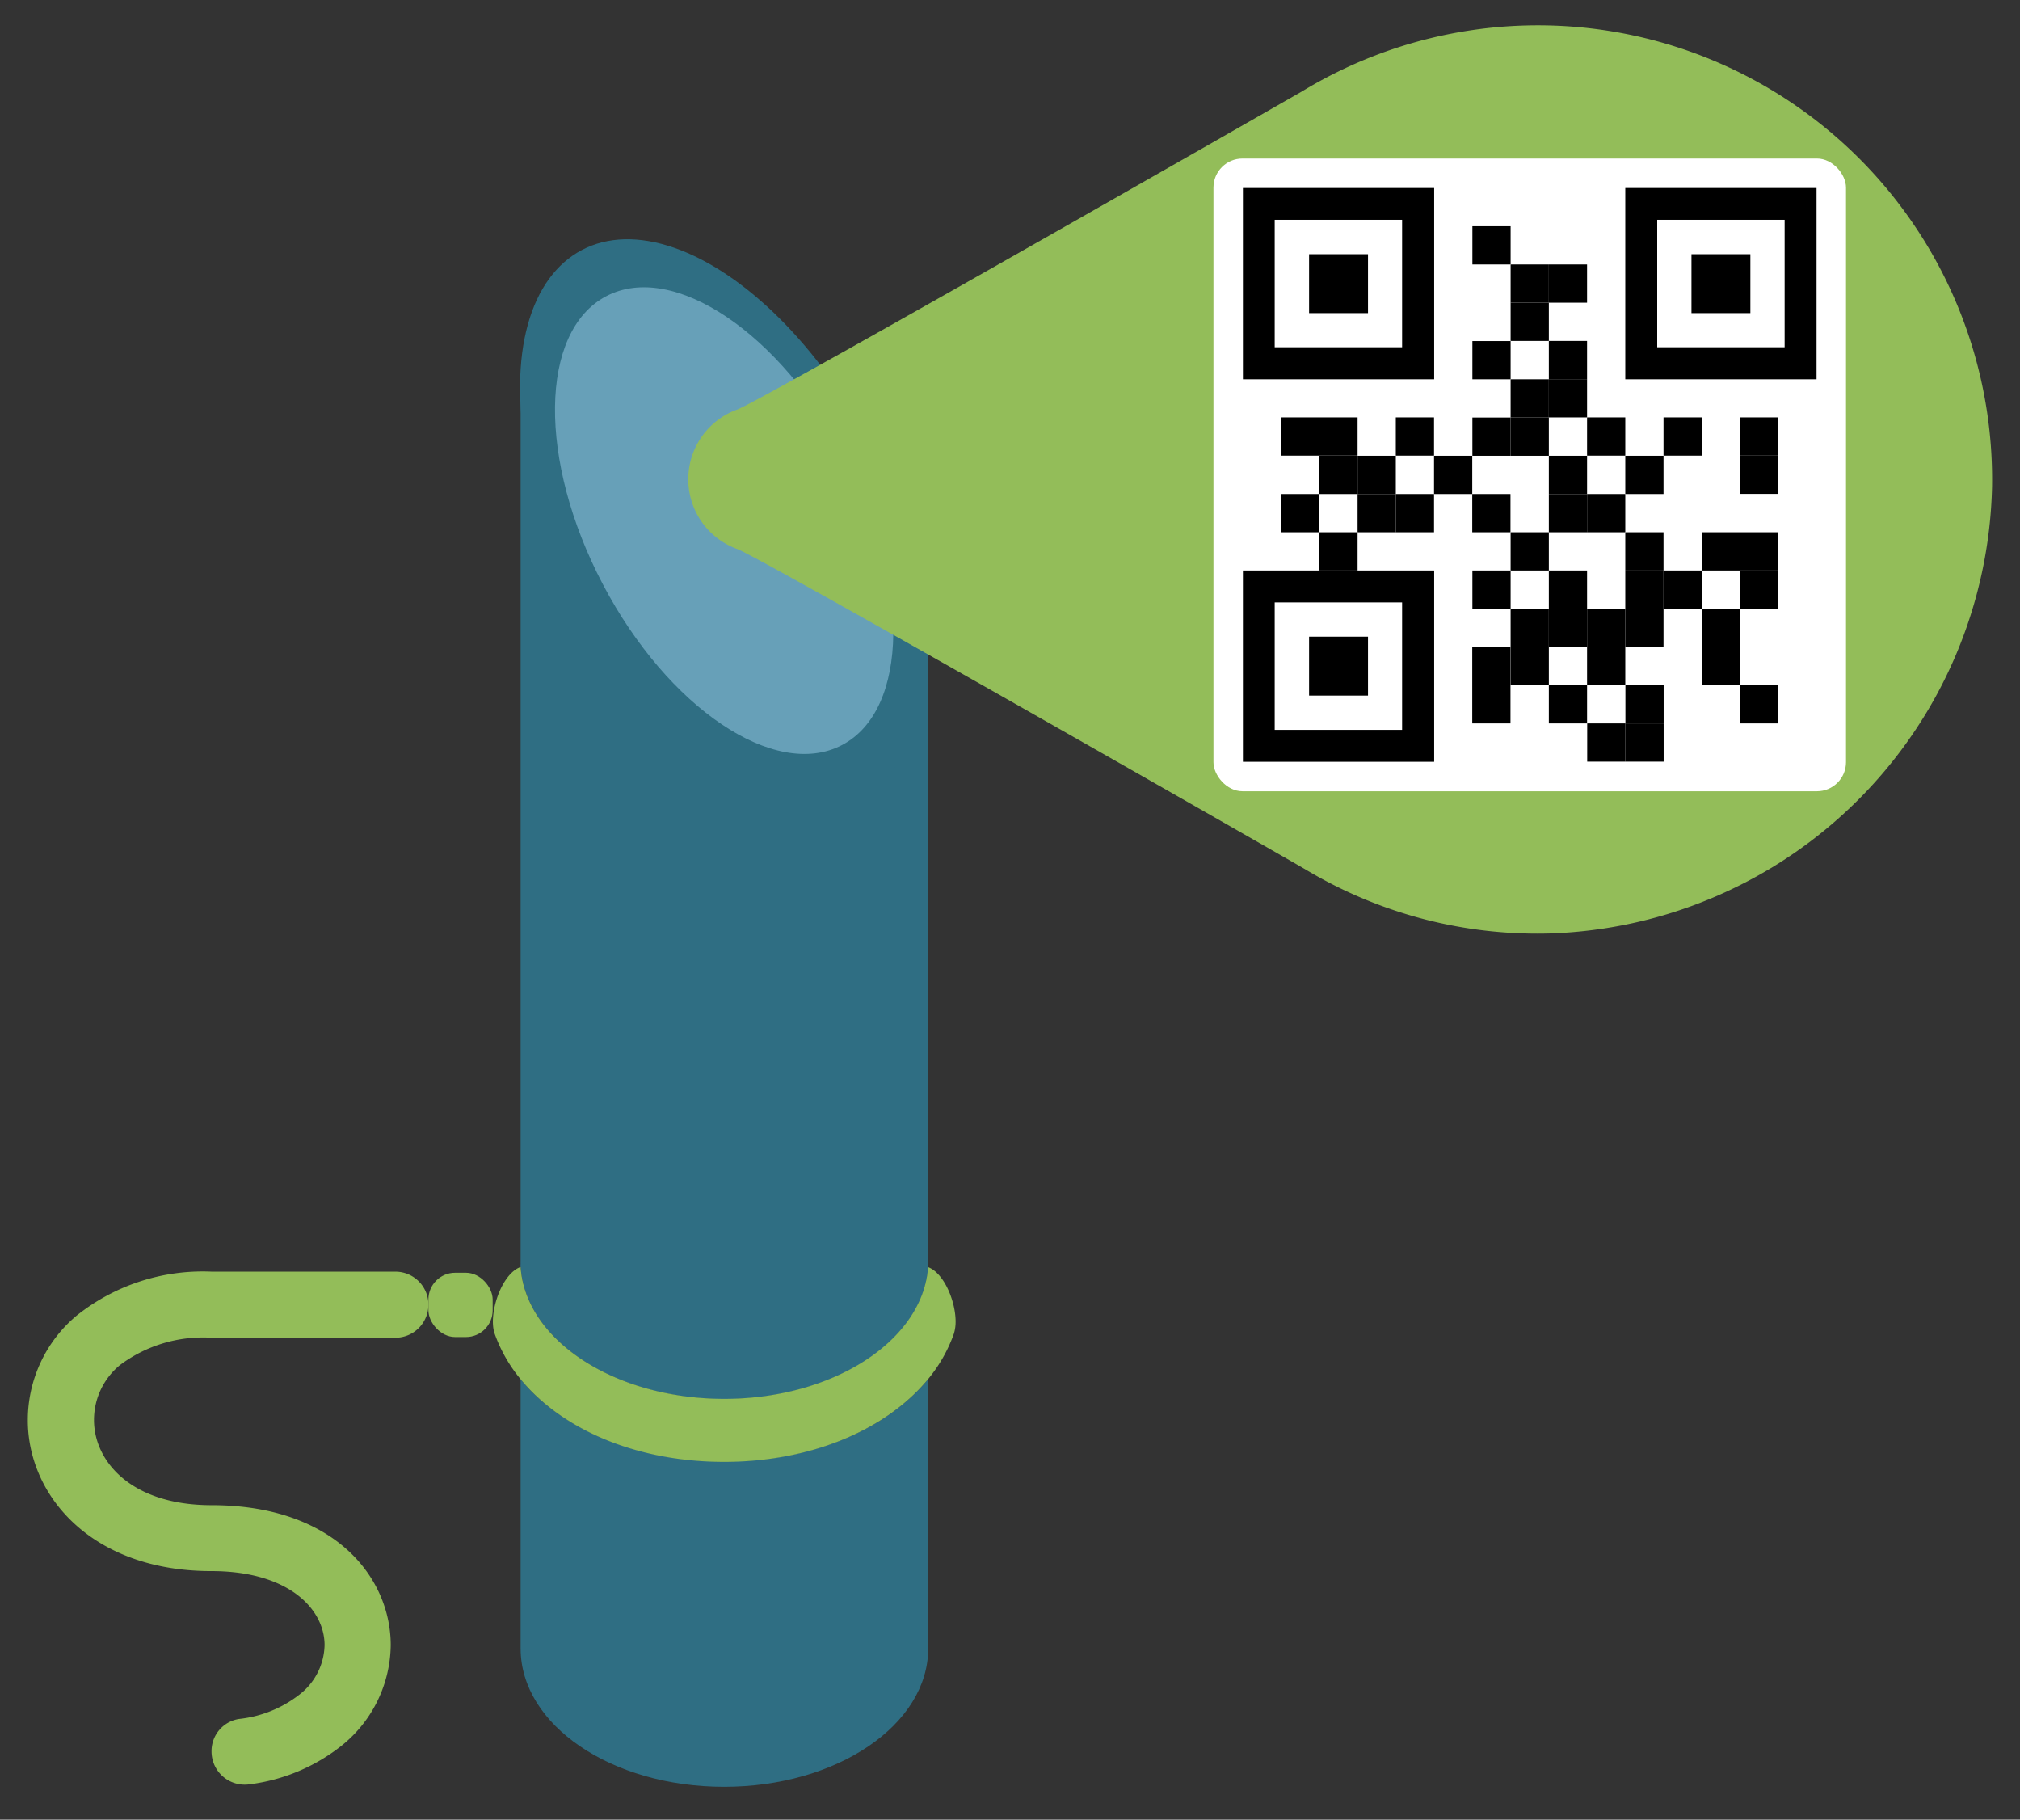 <svg xmlns="http://www.w3.org/2000/svg" viewBox="0 0 147.44 132.79"><rect x="0" y="0" width="147.44" height="132.79" fill="#333333" stroke="none"/><defs><style>.cls-1{fill:#2f6e83;}.cls-2{fill:#396eb5;}.cls-3{fill:#93bd59;}.cls-4{fill:#67a0b8;}.cls-5{fill:#fff;}</style></defs><g id="Layer_9" data-name="Layer 9"><path class="cls-1" d="M67.75,48.05V92a4,4,0,0,1,0,.49c-.38,5.35-6.88,9.61-14.88,9.61S38.35,97.8,38,92.45a1.55,1.55,0,0,1,0-.22V29.17Z"/><path class="cls-2" d="M38,92.23a1.55,1.55,0,0,0,0,.22h0Z"/><path class="cls-2" d="M67.75,92v.49h0A4,4,0,0,0,67.75,92Z"/><path class="cls-1" d="M67.75,100.63v19.66c0,5.58-6.66,10.1-14.9,10.1S38,125.87,38,120.29h0V100.65c3,3.65,8.47,6,14.87,6S64.76,104.29,67.75,100.63Z"/><path class="cls-3" d="M69.75,96.45a3,3,0,0,1-.13.89,10.92,10.92,0,0,1-1.87,3.29c-3,3.66-8.48,6.05-14.9,6.05S41,104.3,38,100.65a11,11,0,0,1-1.89-3.31c-.5-1.41.47-4.38,1.89-4.88h0c.36,5.35,6.88,9.62,14.86,9.62s14.5-4.26,14.88-9.61h0C68.9,92.9,69.75,94.94,69.75,96.45Z"/><rect class="cls-3" x="31.27" y="92.88" width="4.69" height="4.69" rx="1.95"/><path class="cls-3" d="M15.44,127.81h0a2.37,2.37,0,0,1,2-2.37,8.66,8.66,0,0,0,4.43-1.79,4.68,4.68,0,0,0,1.82-3.6c0-2.6-2.58-5.4-8.26-5.4-8.79,0-13.4-5.55-13.4-11A9.94,9.94,0,0,1,5.6,96a14.77,14.77,0,0,1,9.84-3.2H28.86a2.41,2.41,0,0,1,2.41,2.41h0a2.41,2.41,0,0,1-2.41,2.41H15.44a10.12,10.12,0,0,0-6.69,2,5.18,5.18,0,0,0-1.89,4c0,3,2.69,6.22,8.58,6.22,9,0,13.08,5.3,13.08,10.22a9.54,9.54,0,0,1-3.55,7.3,13.51,13.51,0,0,1-6.77,2.85A2.42,2.42,0,0,1,15.44,127.81Z"/><ellipse class="cls-1" cx="52.86" cy="37.99" rx="12.07" ry="22.31" transform="translate(-11.61 28.96) rotate(-27.73)"/><path class="cls-2" d="M38,92v.26A2.26,2.26,0,0,1,38,92Z"/><ellipse class="cls-4" cx="52.86" cy="37.99" rx="10" ry="18.5" transform="translate(-11.61 28.96) rotate(-27.73)"/></g><g id="Layer_12" data-name="Layer 12"><path class="cls-3" d="M145.4,35.5a33.37,33.37,0,0,1-32.32,32.62,32.91,32.91,0,0,1-17.45-4.47L95,63.28h0C93.43,62.37,55.5,40.67,53.8,40.06a5.41,5.41,0,0,1,0-10.17C55.5,29.29,93.41,7.6,95,6.69h0A33.15,33.15,0,0,1,145.4,35.5Z"/></g><g id="Layer_11" data-name="Layer 11"><rect class="cls-5" x="88.57" y="11.57" width="46.17" height="46.17" rx="2.12"/><rect x="90.72" y="13.72" width="13.96" height="13.96"/><rect x="90.72" y="41.63" width="13.96" height="13.96"/><rect x="118.63" y="13.72" width="13.96" height="13.96"/><rect class="cls-5" x="93.04" y="43.96" width="9.3" height="9.3"/><rect class="cls-5" x="120.96" y="16.04" width="9.3" height="9.3"/><rect x="93.51" y="36.05" width="2.79" height="2.79"/><rect x="96.3" y="33.26" width="2.79" height="2.79"/><rect x="96.3" y="30.46" width="2.79" height="2.79"/><rect x="93.51" y="30.46" width="2.79" height="2.79"/><rect x="101.88" y="30.46" width="2.79" height="2.79"/><rect x="99.09" y="33.26" width="2.79" height="2.79"/><rect x="104.67" y="33.26" width="2.79" height="2.79"/><rect x="101.88" y="36.05" width="2.79" height="2.79"/><rect x="99.09" y="36.05" width="2.79" height="2.79"/><rect x="115.84" y="30.46" width="2.79" height="2.79"/><rect x="113.05" y="33.26" width="2.79" height="2.79"/><rect x="118.63" y="33.26" width="2.79" height="2.79"/><rect x="115.84" y="36.05" width="2.79" height="2.79"/><rect x="121.42" y="30.46" width="2.79" height="2.79"/><rect x="113.05" y="36.05" width="2.79" height="2.79"/><rect x="96.3" y="38.84" width="2.79" height="2.79"/><rect x="113.05" y="27.67" width="2.79" height="2.79" transform="translate(143.51 -85.38) rotate(90)"/><rect x="118.63" y="50" width="2.79" height="2.79" transform="translate(171.43 -68.63) rotate(90)"/><rect x="118.63" y="52.79" width="2.79" height="2.79" transform="translate(174.22 -65.84) rotate(90)"/><rect x="115.84" y="52.79" width="2.79" height="2.79" transform="translate(171.43 -63.05) rotate(90)"/><rect x="110.26" y="22.09" width="2.79" height="2.79" transform="translate(135.14 -88.17) rotate(90)"/><rect x="113.05" y="24.88" width="2.79" height="2.79" transform="translate(140.72 -88.17) rotate(90)"/><rect x="110.26" y="19.3" width="2.79" height="2.79" transform="translate(132.35 -90.96) rotate(90)"/><rect x="113.05" y="19.3" width="2.79" height="2.79" transform="translate(135.14 -93.75) rotate(90)"/><rect x="110.26" y="27.67" width="2.79" height="2.79" transform="translate(140.72 -82.58) rotate(90)"/><rect x="107.47" y="24.88" width="2.79" height="2.79" transform="translate(135.14 -82.58) rotate(90)"/><rect x="107.47" y="30.46" width="2.79" height="2.79" transform="translate(140.72 -77) rotate(90)"/><rect x="107.47" y="36.05" width="2.79" height="2.79" transform="translate(146.3 -71.42) rotate(90)"/><rect x="110.26" y="38.84" width="2.79" height="2.79" transform="translate(151.89 -71.42) rotate(90)"/><rect x="110.26" y="30.46" width="2.79" height="2.79" transform="translate(143.51 -79.79) rotate(90)"/><rect x="127" y="30.46" width="2.79" height="2.79" transform="translate(160.26 -96.54) rotate(90)"/><rect x="127" y="33.26" width="2.79" height="2.79" transform="translate(163.05 -93.75) rotate(90)"/><rect x="107.47" y="16.51" width="2.79" height="2.79" transform="translate(126.77 -90.96) rotate(90)"/><rect x="113.05" y="50" width="2.79" height="2.79" transform="translate(63.05 165.84) rotate(-90)"/><rect x="110.26" y="47.21" width="2.79" height="2.79" transform="translate(63.05 160.26) rotate(-90)"/><rect x="107.47" y="47.21" width="2.79" height="2.79" transform="translate(60.25 157.47) rotate(-90)"/><rect x="107.47" y="50" width="2.79" height="2.79" transform="translate(57.46 160.26) rotate(-90)"/><rect x="107.47" y="41.63" width="2.79" height="2.79" transform="translate(65.84 151.89) rotate(-90)"/><rect x="110.26" y="44.42" width="2.79" height="2.79" transform="translate(65.84 157.47) rotate(-90)"/><rect x="113.05" y="41.63" width="2.79" height="2.79" transform="translate(71.42 157.47) rotate(-90)"/><rect x="113.05" y="44.42" width="2.79" height="2.79" transform="translate(68.63 160.26) rotate(-90)"/><rect x="115.84" y="47.21" width="2.79" height="2.79" transform="translate(68.63 165.84) rotate(-90)"/><rect x="127" y="38.84" width="2.79" height="2.79"/><rect x="121.42" y="41.63" width="2.79" height="2.79"/><rect x="124.21" y="38.84" width="2.79" height="2.79"/><rect x="124.21" y="47.21" width="2.79" height="2.79"/><rect x="118.63" y="41.63" width="2.79" height="2.79"/><rect x="118.63" y="44.42" width="2.79" height="2.79"/><rect x="118.63" y="38.84" width="2.79" height="2.79"/><rect x="127" y="41.63" width="2.79" height="2.79"/><rect x="127" y="50" width="2.79" height="2.79"/><rect x="124.21" y="44.42" width="2.79" height="2.79"/><rect x="115.84" y="44.42" width="2.79" height="2.79"/><rect x="123.46" y="18.55" width="4.3" height="4.3"/><rect class="cls-5" x="93.04" y="16.04" width="9.3" height="9.3"/><rect x="95.55" y="18.55" width="4.3" height="4.3"/><rect x="95.55" y="46.46" width="4.3" height="4.3"/></g></svg>